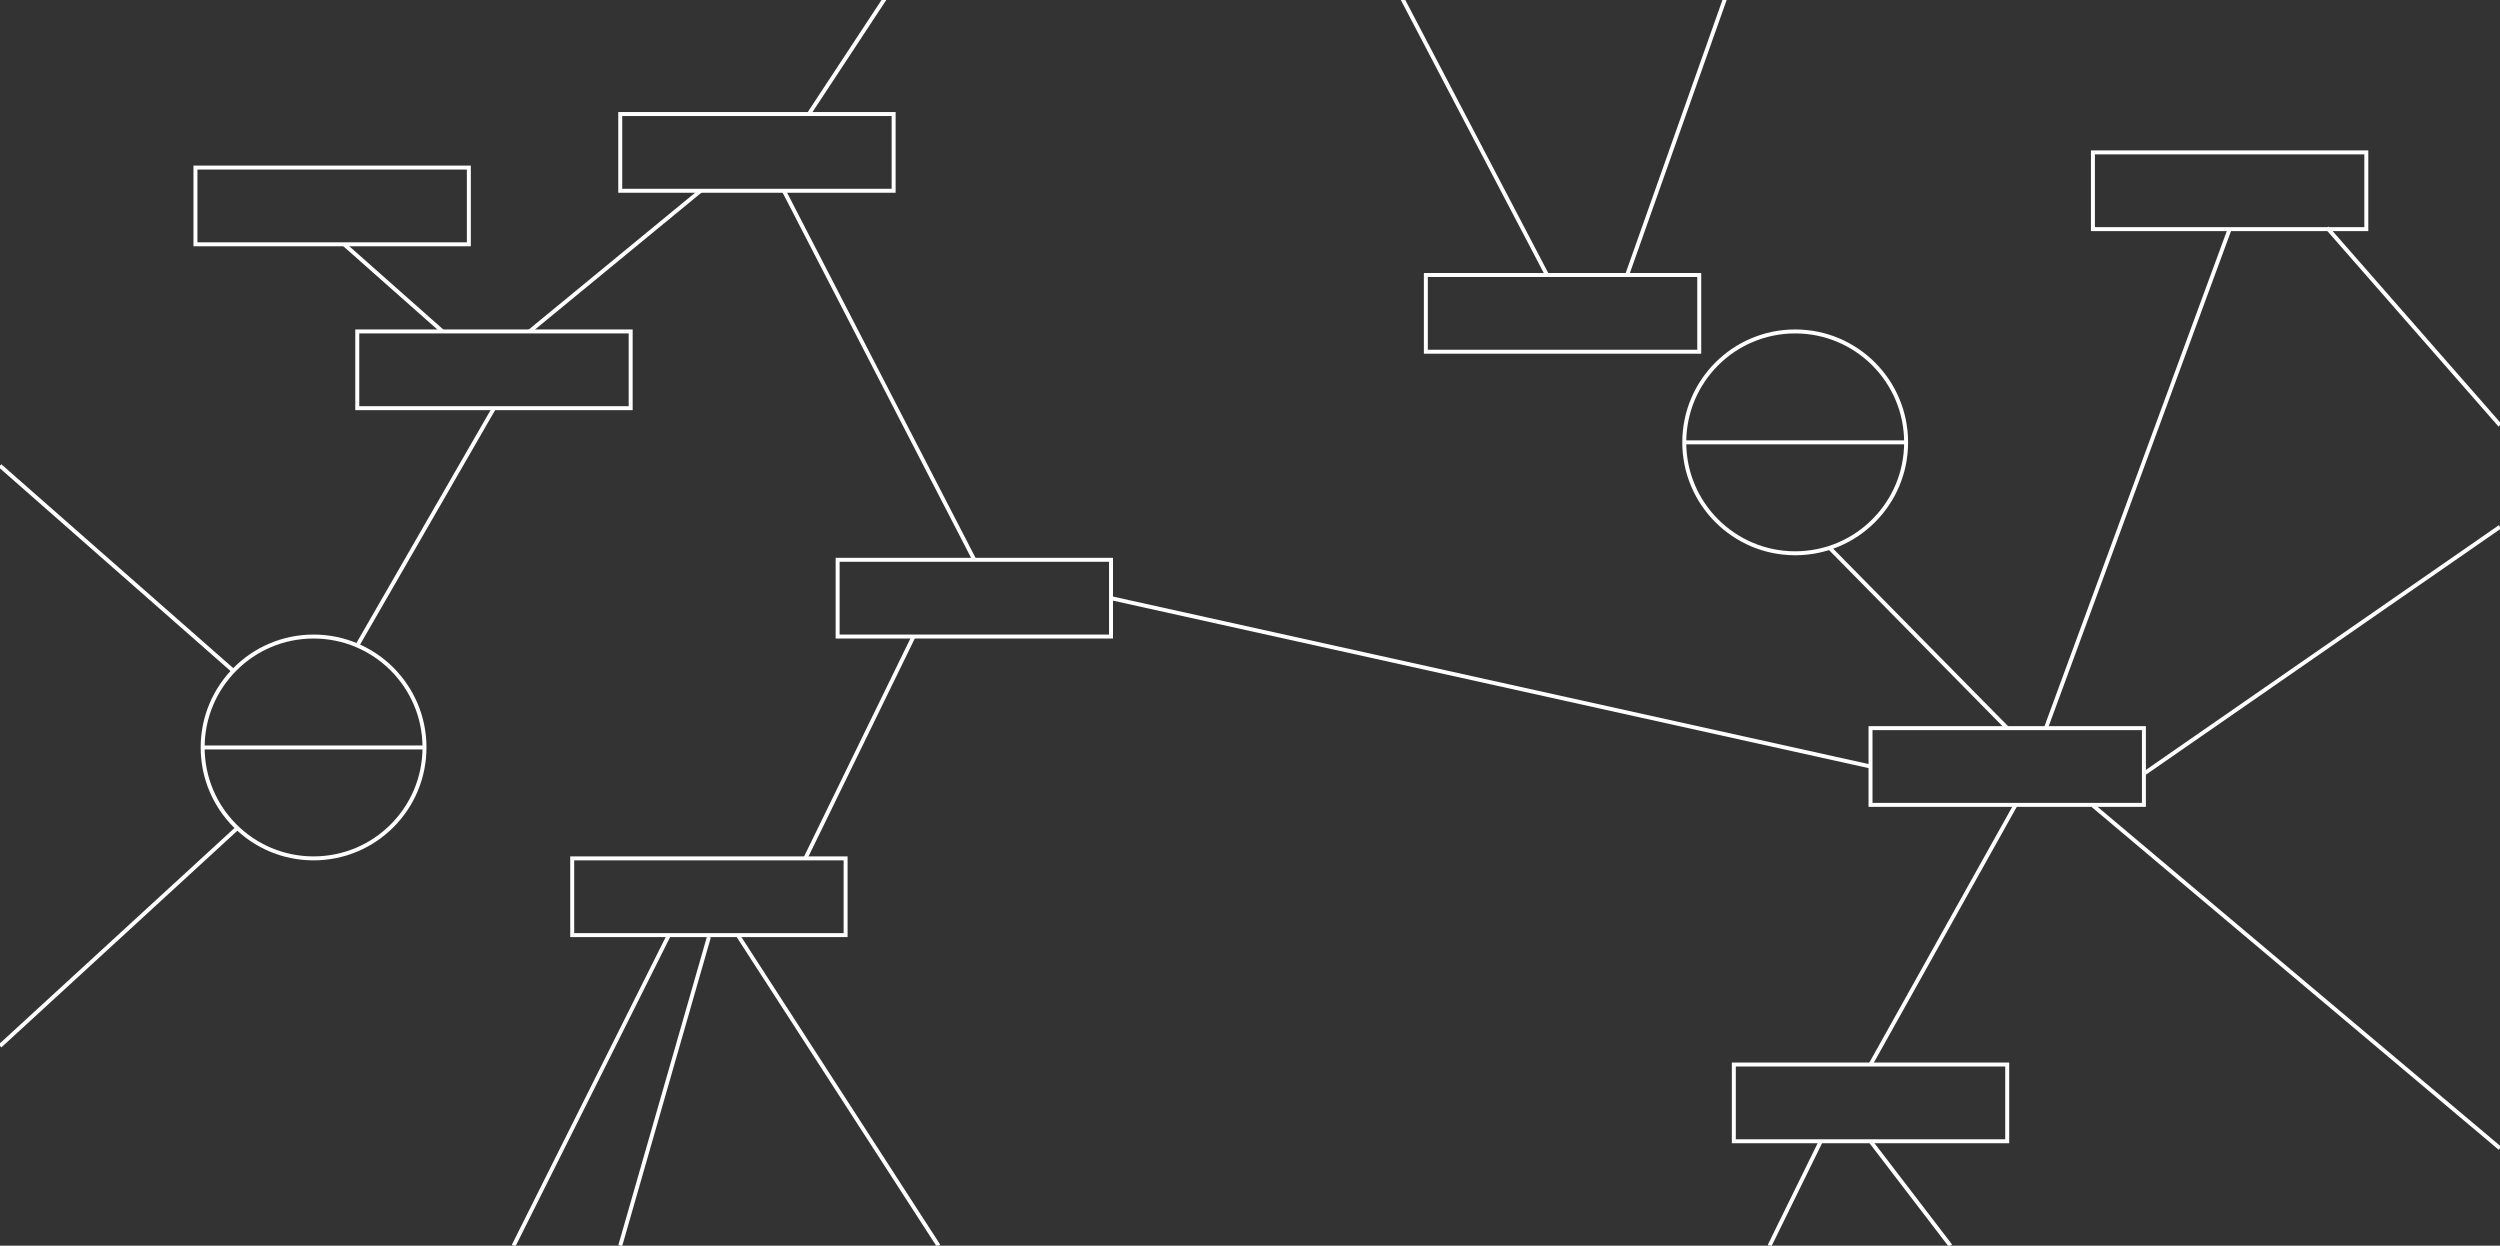 <svg id="Layer_1" data-name="Layer 1" xmlns="http://www.w3.org/2000/svg" viewBox="0 0 5039.06 2510.81"><rect x="0" y="0" width="5039.06" height="2510.81" fill="#333333" stroke="none"/><defs><style>.cls-1{fill:none;stroke:#fff;stroke-miterlimit:10;stroke-width:8px;}</style></defs><rect class="cls-1" x="393.96" y="337.76" width="551.05" height="154.66"/><rect class="cls-1" x="1688.34" y="1128.36" width="551.05" height="154.66"/><rect class="cls-1" x="2873.98" y="554.29" width="551.05" height="154.66"/><rect class="cls-1" x="4218.55" y="307.18" width="551.05" height="154.66"/><rect class="cls-1" x="720.14" y="668.05" width="551.05" height="154.66"/><rect class="cls-1" x="1153.36" y="1730.17" width="551.05" height="154.66"/><rect class="cls-1" x="3494.74" y="2145.69" width="551.05" height="154.66"/><rect class="cls-1" x="3770.27" y="1467.66" width="551.05" height="154.66"/><rect class="cls-1" x="1250.17" y="229.85" width="551.05" height="154.66"/><line class="cls-1" x1="693.59" y1="492.42" x2="891.91" y2="668.05"/><line class="cls-1" x1="1067.39" y1="668.05" x2="1412.16" y2="384.51"/><line class="cls-1" x1="3687.74" y1="1104.25" x2="4045.79" y2="1467.66"/><circle class="cls-1" cx="632.05" cy="1506.6" r="223.57"/><line class="cls-1" x1="408.48" y1="1506.6" x2="855.63" y2="1506.6"/><circle class="cls-1" cx="3618.43" cy="891.63" r="223.57"/><line class="cls-1" x1="3394.86" y1="891.63" x2="3842.01" y2="891.63"/><line class="cls-1" x1="1579.98" y1="384.51" x2="1963.87" y2="1128.36"/><line class="cls-1" x1="995.66" y1="822.72" x2="720.14" y2="1301.05"/><line class="cls-1" x1="1841.36" y1="1283.02" x2="1623.29" y2="1730.17"/><line class="cls-1" x1="4123.74" y1="1467.66" x2="4494.08" y2="461.84"/><line class="cls-1" x1="4061.97" y1="1623.59" x2="3770.27" y2="2145.69"/><line class="cls-1" x1="4321.32" y1="1559.48" x2="5039.06" y2="1061.88"/><line class="cls-1" x1="1348.22" y1="1884.84" x2="1035.26" y2="2510.81"/><line class="cls-1" x1="1487.09" y1="1884.84" x2="1891.72" y2="2510.81"/><line class="cls-1" x1="468.84" y1="1350.89" y2="938.73"/><line class="cls-1" x1="3670.06" y1="2300.35" x2="3566.8" y2="2510.81"/><line class="cls-1" x1="3770.27" y1="2300.35" x2="3931.43" y2="2510.81"/><line class="cls-1" x1="3279.62" y1="554.29" x2="3485.99" y2="-28.16"/><line class="cls-1" x1="3118.28" y1="554.29" x2="2813.08" y2="-28.63"/><line class="cls-1" x1="478.44" y1="1669.03" y2="2108.26"/><line class="cls-1" x1="4218.55" y1="1623.59" x2="5039.06" y2="2314.51"/><line class="cls-1" x1="2239.4" y1="1205.69" x2="3770.27" y2="1544.99"/><line class="cls-1" x1="1428.89" y1="1888.65" x2="1250.17" y2="2510.81"/><line class="cls-1" x1="1630.29" y1="229.85" x2="1801.23" y2="-29.79"/><line class="cls-1" x1="4690.64" y1="459.18" x2="5039.06" y2="857.13"/></svg>